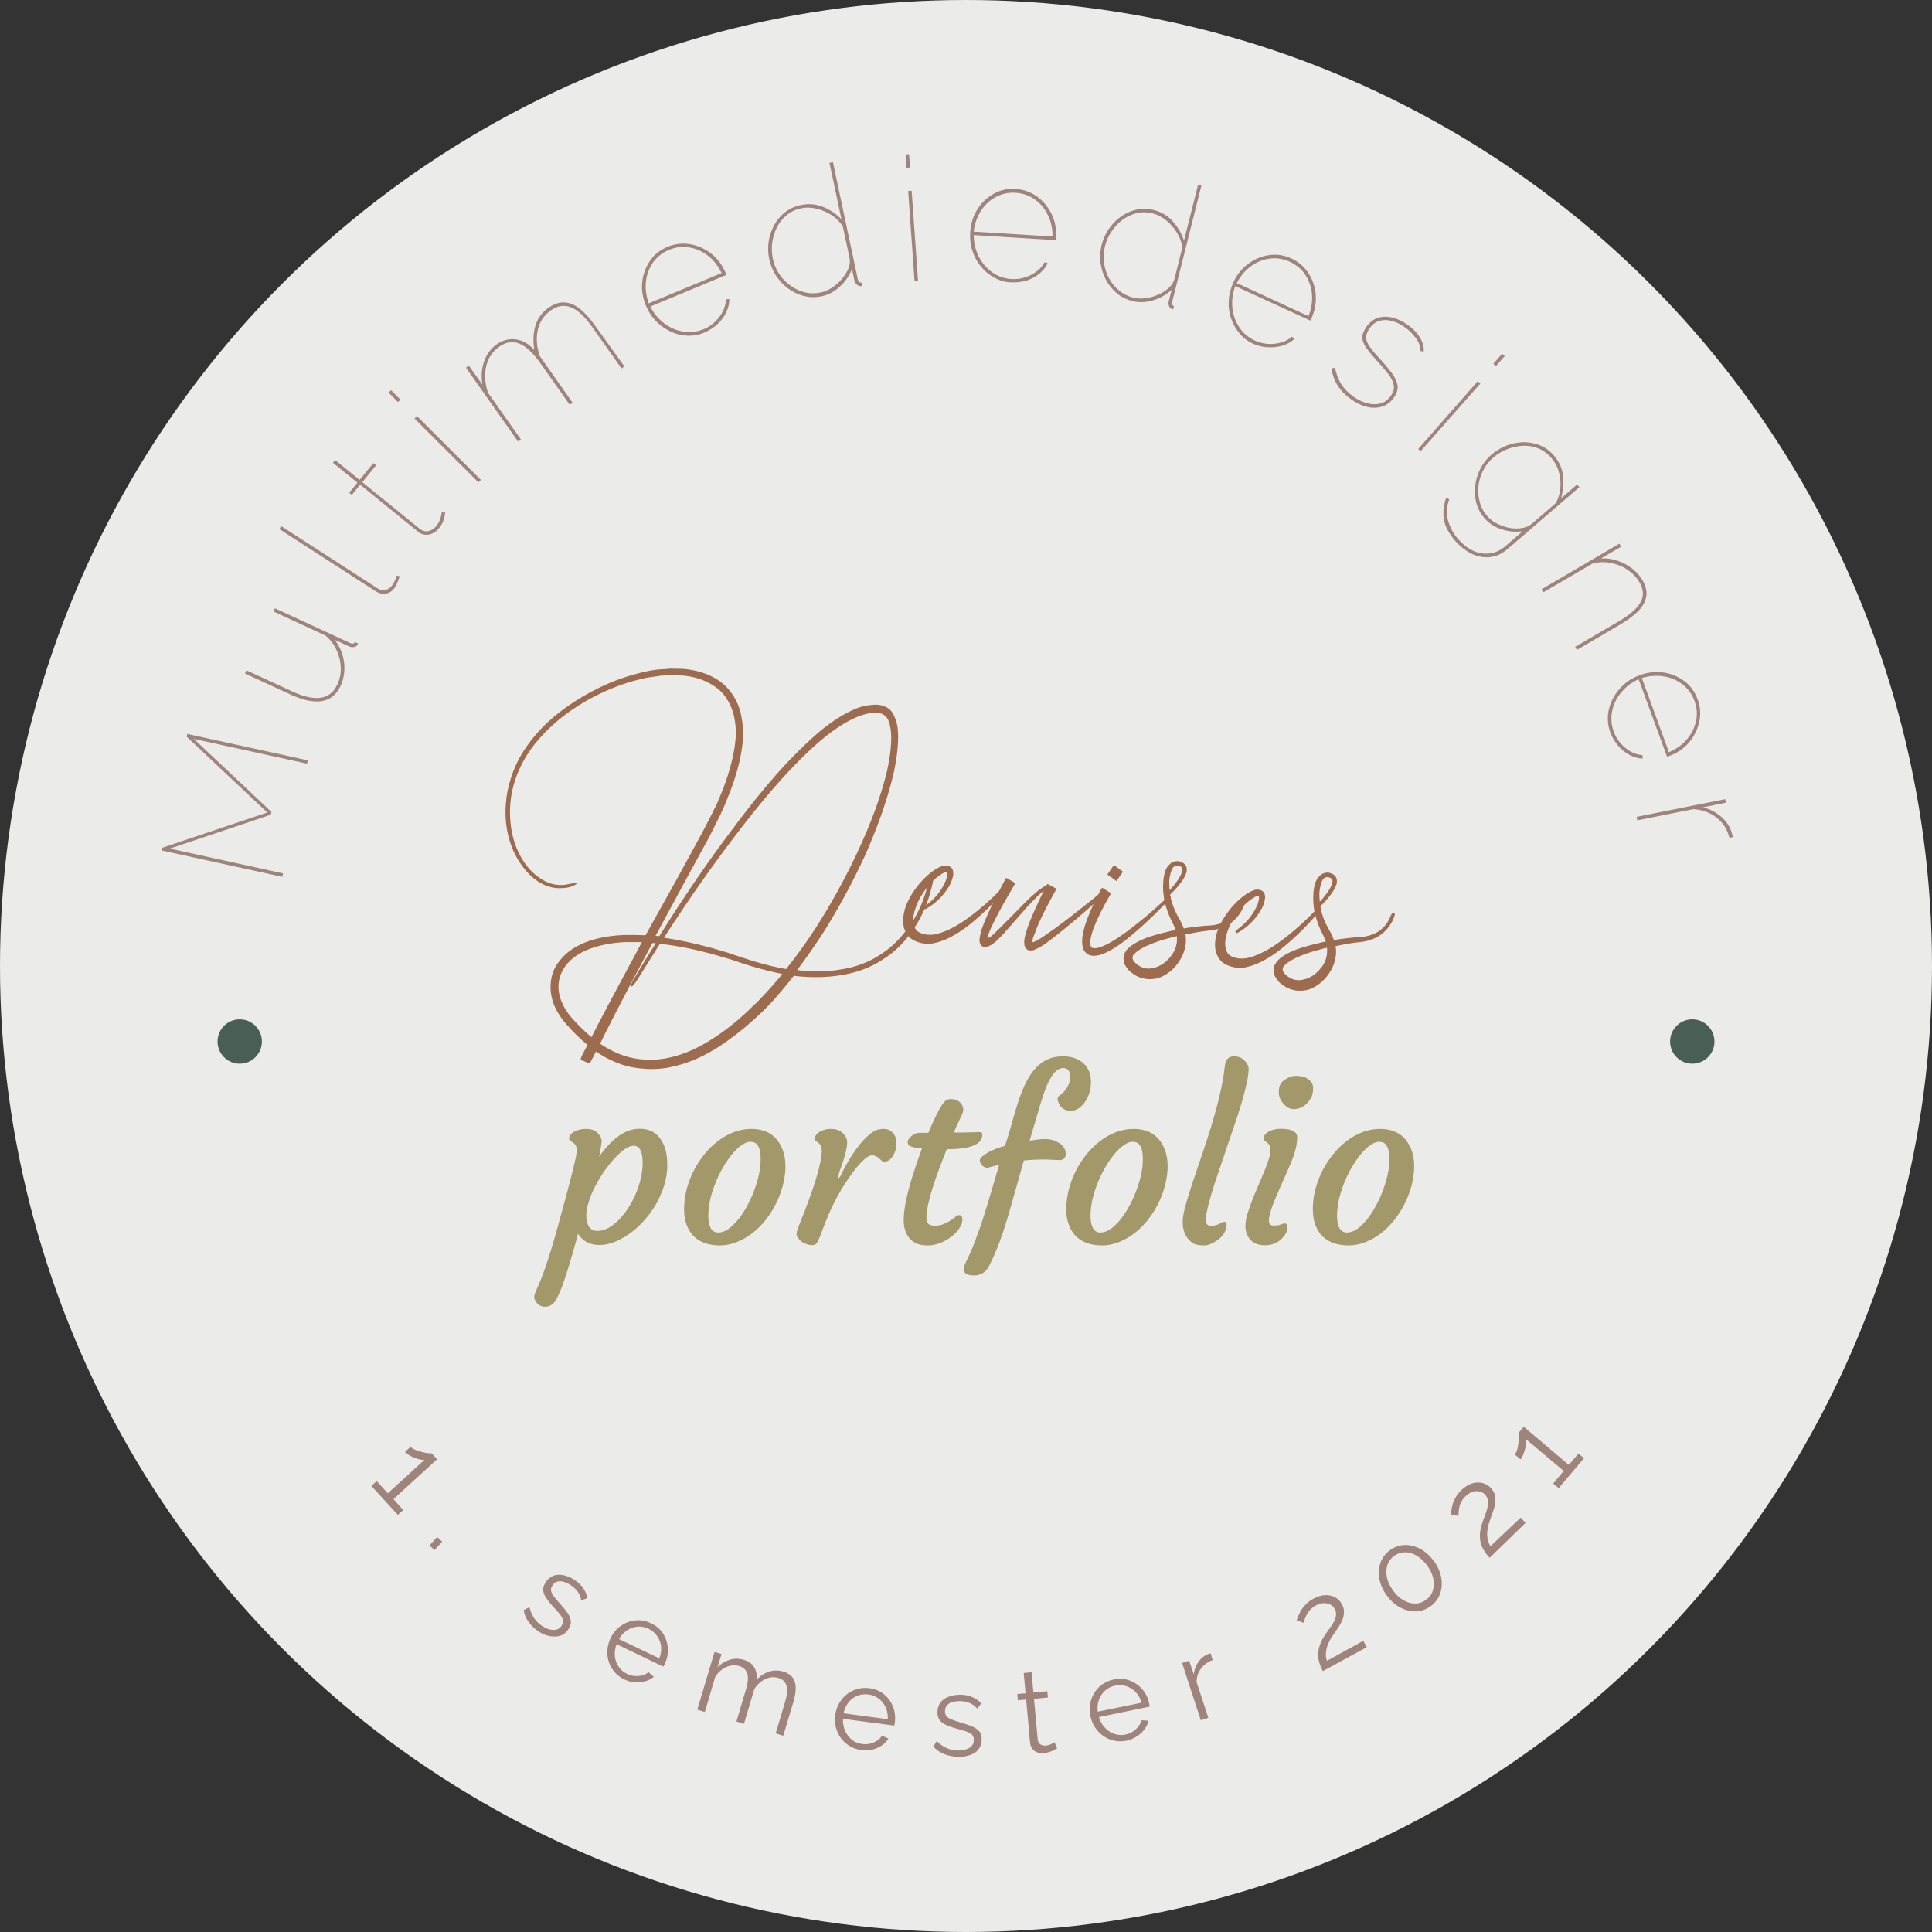 <?xml version="1.0" encoding="utf-8"?>
<!-- Generator: Adobe Illustrator 25.2.3, SVG Export Plug-In . SVG Version: 6.00 Build 0)  -->
<svg version="1.1" id="Layer_1" xmlns="http://www.w3.org/2000/svg" xmlns:xlink="http://www.w3.org/1999/xlink" x="0px" y="0px"
	 viewBox="0 0 133.3 133.3" style="enable-background:new 0 0 133.3 133.3;" xml:space="preserve">
<rect x="0" y="0" width="133.3" height="133.3" fill="#333333" stroke="none"/>
<style type="text/css">
	.st0{fill:#EBEBE9;}
	.st1{fill:none;}
	.st2{fill:#9F847B;}
	.st3{fill:#9D6B4D;}
	.st4{fill:#A39869;}
	.st5{fill:#495F55;}
</style>
<circle class="st0" cx="66.65" cy="66.65" r="66.65"/>
<g>
	<g>
		<g>
			<circle class="st1" cx="66.65" cy="66.65" r="51.65"/>
			<path class="st2" d="M21.18,52.69l-7.81-1.71l5.36,5.04l-0.04,0.19l-6.97,2.34l7.81,1.71l-0.05,0.24l-8.32-1.82l0.04-0.19
				l7.24-2.43l-5.56-5.23l0.04-0.19l8.32,1.82L21.18,52.69z"/>
			<path class="st2" d="M20.07,47.93l-3.17-1.46l0.1-0.22l3.17,1.46c0.8,0.37,1.46,0.51,1.97,0.43s0.9-0.39,1.14-0.93
				c0.17-0.36,0.25-0.75,0.23-1.16c-0.01-0.41-0.11-0.81-0.29-1.2s-0.43-0.72-0.76-1l-3.59-1.66l0.1-0.22l5.22,2.41
				c0.06,0.03,0.12,0.04,0.18,0.02c0.06-0.01,0.09-0.05,0.12-0.1l0.22,0.1c-0.02,0.04-0.04,0.08-0.05,0.1
				c-0.01,0.02-0.03,0.04-0.04,0.05c-0.06,0.06-0.14,0.09-0.24,0.1c-0.1,0.01-0.19-0.01-0.29-0.05l-1-0.46
				c0.36,0.46,0.57,0.98,0.65,1.56c0.07,0.57-0.01,1.11-0.24,1.62c-0.28,0.6-0.7,0.95-1.28,1.05
				C21.64,48.47,20.93,48.32,20.07,47.93z"/>
			<path class="st2" d="M19.27,36.5l0.13-0.2l6.63,4.28c0.2,0.13,0.39,0.17,0.58,0.12c0.19-0.05,0.36-0.17,0.49-0.37
				c0.05-0.07,0.1-0.17,0.15-0.28c0.05-0.12,0.09-0.23,0.12-0.33l0.21,0.03c-0.03,0.1-0.08,0.24-0.14,0.39
				c-0.06,0.16-0.13,0.28-0.19,0.38c-0.15,0.24-0.35,0.38-0.6,0.43c-0.25,0.05-0.5-0.01-0.75-0.17L19.27,36.5z"/>
			<path class="st2" d="M30.72,35.36c-0.03,0.23-0.08,0.43-0.14,0.59s-0.16,0.34-0.31,0.51c-0.12,0.15-0.26,0.26-0.43,0.34
				s-0.34,0.11-0.51,0.09c-0.18-0.01-0.34-0.08-0.49-0.21l-3.99-3.24l-0.57,0.7L24.09,34l0.57-0.7l-1.69-1.37l0.15-0.19l1.69,1.37
				l0.95-1.16l0.19,0.15L25,33.27l3.99,3.24c0.19,0.13,0.39,0.18,0.59,0.13c0.2-0.05,0.37-0.16,0.5-0.32
				c0.18-0.22,0.29-0.43,0.33-0.64c0.05-0.21,0.07-0.32,0.07-0.33L30.72,35.36z"/>
			<path class="st2" d="M27.46,27.74l-0.65-0.65l0.17-0.17l0.65,0.65L27.46,27.74z M33.01,33.28l-4.41-4.4l0.17-0.17l4.41,4.4
				L33.01,33.28z"/>
			<path class="st2" d="M43.08,25.28l-0.2,0.14l-2-2.83c-0.51-0.73-1-1.19-1.47-1.38s-0.94-0.13-1.4,0.2
				c-0.48,0.34-0.79,0.8-0.91,1.38c-0.12,0.58-0.07,1.18,0.15,1.79l2.26,3.21l-0.2,0.14l-2-2.83c-0.52-0.74-1.01-1.2-1.47-1.39
				c-0.46-0.19-0.92-0.12-1.39,0.21c-0.48,0.34-0.78,0.79-0.91,1.37c-0.13,0.57-0.08,1.18,0.13,1.81l2.27,3.22l-0.2,0.14l-3.59-5.09
				l0.2-0.14l0.93,1.31c-0.09-0.6-0.05-1.14,0.13-1.63c0.18-0.49,0.46-0.87,0.86-1.15c0.42-0.3,0.87-0.41,1.34-0.34
				c0.47,0.07,0.89,0.31,1.25,0.73c-0.1-0.68-0.06-1.26,0.1-1.74s0.46-0.88,0.89-1.18c0.27-0.19,0.53-0.3,0.79-0.35
				c0.26-0.04,0.52-0.01,0.79,0.09c0.27,0.1,0.54,0.28,0.8,0.53c0.27,0.25,0.54,0.57,0.82,0.96L43.08,25.28z"/>
			<path class="st2" d="M48.59,22.95c-0.38,0.16-0.77,0.23-1.17,0.21c-0.4-0.02-0.79-0.11-1.16-0.29s-0.7-0.41-1-0.71
				c-0.3-0.31-0.53-0.67-0.7-1.08c-0.22-0.54-0.31-1.08-0.25-1.62c0.06-0.54,0.24-1.03,0.54-1.47s0.7-0.75,1.21-0.96
				c0.51-0.21,1.03-0.27,1.56-0.18c0.53,0.09,1.01,0.31,1.45,0.65c0.44,0.34,0.77,0.79,1,1.34c0.01,0.02,0.02,0.04,0.03,0.06
				c0.01,0.02,0.02,0.04,0.03,0.06l-5.26,2.19c0.24,0.48,0.57,0.87,0.97,1.17s0.84,0.49,1.31,0.56s0.93,0.02,1.38-0.16
				s0.81-0.47,1.1-0.85c0.29-0.38,0.44-0.79,0.46-1.21l0.23-0.03c0,0.3-0.07,0.61-0.21,0.91c-0.14,0.31-0.35,0.58-0.61,0.83
				C49.22,22.62,48.92,22.81,48.59,22.95z M44.76,20.93l5.03-2.09c-0.25-0.5-0.56-0.91-0.96-1.21c-0.39-0.3-0.82-0.49-1.29-0.56
				c-0.46-0.08-0.93-0.02-1.38,0.17c-0.45,0.19-0.81,0.47-1.09,0.85c-0.27,0.38-0.44,0.82-0.5,1.31
				C44.51,19.9,44.58,20.41,44.76,20.93z"/>
			<path class="st2" d="M53.08,17.91c-0.12-0.56-0.11-1.11,0.04-1.64c0.15-0.53,0.4-0.99,0.76-1.37c0.36-0.38,0.82-0.63,1.36-0.75
				c0.56-0.12,1.08-0.07,1.58,0.14c0.5,0.21,0.91,0.49,1.24,0.85l-0.83-3.9l0.24-0.05l1.72,8.1c0.02,0.07,0.04,0.12,0.09,0.16
				c0.04,0.04,0.09,0.05,0.15,0.04l0.05,0.24c-0.07,0.01-0.12,0.02-0.16,0.01c-0.09-0.02-0.17-0.07-0.24-0.14s-0.11-0.16-0.13-0.25
				l-0.17-0.8c-0.17,0.46-0.45,0.87-0.83,1.22c-0.38,0.35-0.8,0.58-1.26,0.67c-0.42,0.09-0.83,0.08-1.23-0.02
				c-0.4-0.1-0.76-0.28-1.09-0.52c-0.33-0.25-0.6-0.54-0.83-0.88C53.32,18.67,53.17,18.3,53.08,17.91z M58.62,17.82l-0.47-2.2
				c-0.19-0.3-0.44-0.56-0.76-0.77c-0.32-0.21-0.67-0.36-1.05-0.45c-0.38-0.09-0.73-0.1-1.05-0.03c-0.4,0.08-0.74,0.24-1.02,0.48
				c-0.28,0.23-0.51,0.51-0.67,0.84s-0.27,0.68-0.32,1.05s-0.03,0.74,0.04,1.11c0.08,0.38,0.23,0.74,0.44,1.05
				c0.21,0.32,0.47,0.59,0.78,0.81s0.64,0.38,1,0.46c0.36,0.09,0.72,0.09,1.1,0.01c0.23-0.05,0.48-0.15,0.73-0.31
				s0.48-0.35,0.68-0.58s0.36-0.47,0.47-0.73C58.63,18.33,58.66,18.08,58.62,17.82z"/>
			<path class="st2" d="M62.55,11.58l-0.07-0.92l0.24-0.02l0.07,0.92L62.55,11.58z M63.1,19.39l-0.44-6.21l0.24-0.02l0.44,6.21
				L63.1,19.39z"/>
			<path class="st2" d="M69.73,19.48c-0.41-0.02-0.79-0.13-1.14-0.33c-0.35-0.19-0.66-0.45-0.92-0.77
				c-0.26-0.32-0.45-0.68-0.58-1.08c-0.13-0.4-0.18-0.83-0.15-1.28c0.04-0.58,0.2-1.11,0.49-1.57c0.29-0.46,0.67-0.82,1.13-1.08
				s0.96-0.37,1.51-0.33c0.55,0.03,1.04,0.21,1.48,0.52c0.43,0.32,0.77,0.72,1.01,1.22s0.34,1.05,0.31,1.65c0,0.02,0,0.05,0,0.07
				c0,0.02,0,0.04,0,0.07l-5.69-0.35c0.01,0.54,0.12,1.03,0.35,1.48s0.54,0.81,0.93,1.09c0.39,0.28,0.83,0.43,1.31,0.46
				c0.48,0.03,0.93-0.06,1.36-0.28s0.75-0.51,0.94-0.88l0.22,0.07c-0.13,0.27-0.33,0.51-0.59,0.73s-0.57,0.37-0.91,0.48
				C70.44,19.46,70.09,19.5,69.73,19.48z M67.18,15.98l5.44,0.34c0-0.56-0.11-1.06-0.33-1.5c-0.22-0.44-0.52-0.8-0.91-1.07
				c-0.38-0.27-0.82-0.42-1.32-0.45c-0.49-0.03-0.94,0.07-1.35,0.29c-0.42,0.22-0.76,0.54-1.03,0.96S67.25,15.43,67.18,15.98z"/>
			<path class="st2" d="M76,16.93c0.14-0.56,0.39-1.04,0.76-1.46s0.79-0.71,1.29-0.9c0.5-0.18,1.01-0.21,1.55-0.08
				c0.55,0.14,1,0.41,1.35,0.82s0.6,0.84,0.74,1.3l0.97-3.86l0.23,0.06l-2.02,8.03c-0.02,0.07-0.01,0.13,0.01,0.18
				c0.02,0.05,0.06,0.08,0.12,0.1l-0.06,0.23c-0.07-0.02-0.12-0.04-0.15-0.06c-0.08-0.06-0.13-0.14-0.15-0.23
				c-0.03-0.09-0.03-0.19,0-0.28l0.2-0.79c-0.36,0.34-0.78,0.58-1.28,0.73c-0.5,0.15-0.97,0.17-1.43,0.05
				c-0.42-0.11-0.79-0.29-1.1-0.56c-0.31-0.27-0.56-0.58-0.75-0.95c-0.18-0.36-0.3-0.75-0.35-1.15C75.88,17.72,75.91,17.32,76,16.93
				z M81.02,19.29l0.55-2.18c-0.03-0.35-0.15-0.7-0.35-1.03c-0.2-0.33-0.45-0.62-0.74-0.86c-0.3-0.24-0.61-0.41-0.93-0.49
				c-0.4-0.1-0.77-0.11-1.13-0.02c-0.35,0.08-0.68,0.24-0.98,0.46c-0.29,0.22-0.54,0.49-0.75,0.8c-0.21,0.31-0.36,0.65-0.45,1.01
				c-0.1,0.38-0.12,0.76-0.07,1.14c0.05,0.38,0.16,0.74,0.34,1.07c0.18,0.33,0.41,0.62,0.7,0.85c0.28,0.24,0.61,0.4,0.98,0.5
				c0.23,0.06,0.5,0.07,0.79,0.04c0.29-0.03,0.58-0.1,0.86-0.22c0.28-0.11,0.53-0.26,0.74-0.44C80.79,19.75,80.94,19.54,81.02,19.29
				z"/>
			<path class="st2" d="M86.45,23.71c-0.37-0.17-0.69-0.41-0.94-0.72c-0.26-0.31-0.45-0.66-0.58-1.04s-0.18-0.79-0.15-1.22
				c0.02-0.42,0.13-0.84,0.32-1.25c0.24-0.53,0.59-0.96,1.03-1.28c0.44-0.33,0.92-0.53,1.44-0.6c0.52-0.07,1.03,0,1.52,0.23
				c0.5,0.23,0.9,0.57,1.19,1.02c0.29,0.45,0.46,0.95,0.5,1.5c0.04,0.55-0.06,1.1-0.31,1.65c-0.01,0.02-0.02,0.04-0.03,0.06
				c-0.01,0.02-0.02,0.04-0.03,0.06l-5.18-2.38c-0.19,0.5-0.25,1-0.2,1.5c0.05,0.5,0.21,0.95,0.48,1.35s0.62,0.7,1.05,0.9
				c0.44,0.2,0.89,0.28,1.38,0.23c0.48-0.05,0.88-0.21,1.2-0.49l0.18,0.15c-0.22,0.21-0.49,0.36-0.81,0.46
				c-0.32,0.1-0.67,0.14-1.02,0.12C87.12,23.95,86.78,23.86,86.45,23.71z M85.33,19.53l4.95,2.28c0.21-0.52,0.28-1.03,0.24-1.52
				s-0.2-0.93-0.46-1.33s-0.62-0.69-1.07-0.9c-0.44-0.2-0.9-0.28-1.37-0.22s-0.9,0.23-1.3,0.52C85.92,18.65,85.59,19.04,85.33,19.53
				z"/>
			<path class="st2" d="M93.26,27.58c-0.39-0.27-0.7-0.58-0.94-0.94c-0.24-0.36-0.39-0.77-0.45-1.23l0.24-0.03
				c0.09,0.44,0.23,0.82,0.44,1.14s0.49,0.61,0.85,0.86c0.51,0.35,1,0.52,1.47,0.51c0.47,0,0.83-0.2,1.1-0.59
				c0.17-0.25,0.24-0.5,0.19-0.73c-0.04-0.24-0.17-0.49-0.37-0.76c-0.21-0.27-0.47-0.58-0.8-0.93c-0.29-0.33-0.53-0.61-0.7-0.85
				c-0.18-0.24-0.28-0.48-0.29-0.7c-0.02-0.22,0.07-0.47,0.25-0.74c0.23-0.34,0.51-0.56,0.82-0.66c0.31-0.1,0.64-0.1,0.99-0.02
				c0.34,0.08,0.68,0.24,1,0.46c0.42,0.28,0.72,0.6,0.92,0.94c0.2,0.34,0.28,0.66,0.25,0.95l-0.23-0.04
				c0.01-0.29-0.08-0.58-0.3-0.88s-0.48-0.56-0.81-0.79c-0.28-0.19-0.57-0.33-0.87-0.41c-0.3-0.08-0.58-0.08-0.85,0
				c-0.27,0.08-0.5,0.26-0.7,0.55c-0.15,0.22-0.22,0.43-0.21,0.63c0.01,0.19,0.1,0.4,0.25,0.61c0.15,0.21,0.36,0.47,0.63,0.76
				c0.35,0.37,0.63,0.71,0.86,1.01c0.23,0.3,0.37,0.59,0.42,0.86c0.05,0.27-0.03,0.55-0.23,0.85c-0.31,0.45-0.73,0.69-1.26,0.72
				S93.83,27.97,93.26,27.58z"/>
			<path class="st2" d="M97.85,30.98l4.11-4.68l0.18,0.16l-4.12,4.67L97.85,30.98z M103.03,25.1l0.61-0.69l0.18,0.16l-0.61,0.69
				L103.03,25.1z"/>
			<path class="st2" d="M102.42,35.75c-0.28-0.33-0.47-0.69-0.57-1.09c-0.1-0.4-0.12-0.8-0.06-1.21s0.18-0.79,0.37-1.15
				c0.19-0.36,0.44-0.67,0.74-0.93c0.32-0.27,0.67-0.48,1.05-0.63c0.38-0.15,0.78-0.22,1.17-0.23c0.4,0,0.78,0.07,1.14,0.22
				c0.37,0.15,0.69,0.39,0.96,0.71c0.37,0.43,0.58,0.9,0.62,1.42c0.04,0.51,0,1.02-0.13,1.52l1.1-0.95l0.16,0.18l-4.92,4.24
				c-0.41,0.36-0.84,0.55-1.28,0.59c-0.44,0.04-0.87-0.05-1.27-0.25c-0.4-0.21-0.76-0.49-1.07-0.84c-0.48-0.56-0.75-1.08-0.82-1.58
				c-0.06-0.5,0-0.97,0.18-1.44l0.2,0.13c-0.18,0.5-0.21,0.98-0.08,1.45c0.13,0.47,0.36,0.9,0.69,1.28c0.3,0.34,0.63,0.61,1,0.79
				c0.37,0.18,0.76,0.25,1.15,0.21c0.39-0.04,0.77-0.21,1.13-0.52l1.18-1.02c-0.49,0.07-0.98,0.03-1.47-0.14
				C103.13,36.37,102.73,36.11,102.42,35.75z M102.6,35.59c0.19,0.22,0.42,0.41,0.69,0.54s0.55,0.23,0.84,0.29
				c0.29,0.05,0.57,0.06,0.84,0.02s0.49-0.12,0.67-0.26l1.7-1.46c0.18-0.33,0.29-0.68,0.32-1.06c0.03-0.38,0-0.75-0.11-1.11
				c-0.1-0.36-0.27-0.67-0.5-0.94c-0.27-0.31-0.58-0.54-0.93-0.68c-0.35-0.14-0.71-0.19-1.08-0.17c-0.37,0.02-0.72,0.1-1.07,0.24
				c-0.34,0.14-0.65,0.32-0.92,0.55c-0.3,0.26-0.54,0.55-0.71,0.89c-0.18,0.34-0.29,0.7-0.33,1.07c-0.04,0.38-0.02,0.74,0.08,1.1
				C102.18,34.98,102.35,35.3,102.6,35.59z"/>
			<path class="st2" d="M108.8,44.84l-0.12-0.21l2.99-1.75c0.78-0.46,1.29-0.9,1.52-1.33c0.24-0.43,0.21-0.89-0.07-1.37
				c-0.2-0.35-0.48-0.63-0.83-0.87s-0.74-0.39-1.16-0.47s-0.84-0.07-1.25,0.04l-3.4,1.99l-0.12-0.21l5.37-3.15l0.12,0.21l-1.39,0.81
				c0.38-0.02,0.75,0.03,1.12,0.15c0.37,0.12,0.7,0.3,1.01,0.53c0.3,0.23,0.55,0.51,0.74,0.83c0.16,0.28,0.25,0.54,0.27,0.8
				s-0.04,0.51-0.16,0.76c-0.12,0.25-0.32,0.5-0.6,0.74c-0.27,0.24-0.62,0.49-1.04,0.74L108.8,44.84z"/>
			<path class="st2" d="M111.1,50.52c-0.14-0.38-0.19-0.78-0.16-1.18c0.04-0.4,0.15-0.78,0.34-1.14c0.19-0.36,0.44-0.68,0.76-0.97
				s0.69-0.5,1.11-0.65c0.55-0.2,1.09-0.26,1.63-0.18c0.54,0.08,1.02,0.29,1.44,0.6s0.72,0.74,0.91,1.25
				c0.19,0.52,0.23,1.04,0.11,1.56s-0.35,1-0.71,1.42c-0.36,0.42-0.82,0.74-1.39,0.94c-0.02,0.01-0.04,0.02-0.06,0.02
				c-0.02,0.01-0.04,0.01-0.06,0.02l-1.96-5.35c-0.49,0.22-0.89,0.53-1.21,0.92s-0.53,0.82-0.62,1.29s-0.06,0.93,0.1,1.38
				c0.16,0.45,0.43,0.83,0.8,1.14s0.77,0.48,1.19,0.51l0.02,0.24c-0.3-0.01-0.6-0.09-0.9-0.25c-0.3-0.16-0.57-0.37-0.8-0.65
				C111.4,51.16,111.22,50.86,111.1,50.52z M113.28,46.78l1.87,5.12c0.51-0.22,0.93-0.52,1.25-0.9c0.32-0.38,0.52-0.8,0.62-1.26
				s0.06-0.92-0.11-1.39c-0.17-0.46-0.44-0.83-0.81-1.12c-0.37-0.29-0.8-0.48-1.29-0.56C114.32,46.59,113.81,46.62,113.28,46.78z"/>
			<path class="st2" d="M119.32,57.8c-0.14-0.57-0.43-1.03-0.87-1.38c-0.44-0.35-0.98-0.55-1.62-0.59l-3.86,0.77l-0.05-0.24
				l6.11-1.22l0.05,0.24l-1.58,0.32c0.47,0.12,0.89,0.34,1.24,0.64c0.35,0.3,0.59,0.65,0.72,1.04c0.02,0.08,0.04,0.15,0.06,0.21
				c0.02,0.07,0.03,0.12,0.04,0.17L119.32,57.8z"/>
		</g>
		<g>
			<circle class="st1" cx="66.65" cy="66.65" r="51.65"/>
			<path class="st2" d="M27.82,104.19l-0.37,0.33l-1.83-2l0.37-0.33l0.77,0.84l2.53-2.31c-0.08,0.01-0.18,0.01-0.3-0.02
				c-0.12-0.02-0.25-0.06-0.39-0.12c-0.13-0.05-0.26-0.11-0.38-0.18c-0.12-0.07-0.21-0.14-0.28-0.22l0.39-0.36
				c0.08,0.09,0.2,0.17,0.35,0.22c0.15,0.06,0.3,0.11,0.46,0.15c0.16,0.04,0.29,0.06,0.42,0.08c0.12,0.01,0.19,0.01,0.22,0
				l0.38,0.41l-3.01,2.75L27.82,104.19z"/>
			<path class="st2" d="M29.63,106.63l0.53-0.58l0.35,0.32l-0.53,0.58L29.63,106.63z"/>
			<path class="st2" d="M37.2,112.59c-0.29-0.18-0.52-0.4-0.71-0.66c-0.19-0.25-0.31-0.53-0.36-0.84l0.4-0.2
				c0.08,0.31,0.19,0.57,0.34,0.78c0.15,0.21,0.33,0.39,0.56,0.53c0.27,0.18,0.53,0.26,0.77,0.26c0.24,0,0.43-0.1,0.56-0.31
				c0.09-0.14,0.12-0.27,0.08-0.4c-0.04-0.13-0.12-0.26-0.24-0.41c-0.12-0.15-0.28-0.32-0.46-0.51c-0.2-0.22-0.36-0.42-0.47-0.6
				c-0.12-0.18-0.18-0.35-0.19-0.52s0.04-0.34,0.16-0.53c0.15-0.23,0.33-0.38,0.54-0.46c0.21-0.08,0.44-0.09,0.69-0.04
				c0.25,0.05,0.5,0.16,0.74,0.31c0.27,0.17,0.48,0.37,0.63,0.59s0.24,0.45,0.28,0.68l-0.42,0.17c-0.03-0.22-0.11-0.43-0.24-0.61
				s-0.3-0.34-0.51-0.47c-0.14-0.09-0.29-0.16-0.45-0.21s-0.3-0.05-0.44-0.02c-0.14,0.03-0.26,0.13-0.35,0.28
				c-0.08,0.12-0.11,0.24-0.09,0.35c0.02,0.11,0.08,0.23,0.17,0.36s0.22,0.28,0.37,0.45c0.22,0.24,0.4,0.46,0.55,0.66
				c0.15,0.2,0.24,0.39,0.27,0.58c0.03,0.19-0.02,0.38-0.15,0.59c-0.21,0.33-0.5,0.5-0.86,0.52S37.6,112.85,37.2,112.59z"/>
			<path class="st2" d="M43.07,115.87c-0.27-0.13-0.49-0.3-0.67-0.51c-0.18-0.21-0.31-0.45-0.4-0.71c-0.08-0.26-0.11-0.53-0.09-0.81
				c0.02-0.28,0.09-0.55,0.22-0.82c0.17-0.35,0.4-0.63,0.7-0.84c0.3-0.21,0.63-0.34,1-0.38c0.37-0.04,0.73,0.03,1.09,0.2
				c0.37,0.18,0.65,0.42,0.84,0.73s0.3,0.65,0.32,1.01s-0.05,0.72-0.22,1.06c-0.02,0.04-0.04,0.08-0.05,0.11
				c-0.02,0.04-0.03,0.06-0.05,0.08l-3.22-1.55c-0.1,0.28-0.14,0.55-0.12,0.82c0.03,0.27,0.11,0.51,0.26,0.73s0.34,0.39,0.58,0.5
				c0.25,0.12,0.51,0.17,0.79,0.15c0.28-0.02,0.51-0.11,0.69-0.27l0.37,0.32c-0.16,0.14-0.36,0.25-0.59,0.31
				c-0.23,0.07-0.47,0.09-0.72,0.07S43.32,115.99,43.07,115.87z M42.71,113.09l2.78,1.33c0.11-0.28,0.15-0.55,0.12-0.82
				s-0.12-0.51-0.27-0.72s-0.34-0.38-0.59-0.5c-0.25-0.12-0.5-0.17-0.75-0.15c-0.26,0.02-0.5,0.1-0.73,0.25
				C43.04,112.63,42.86,112.83,42.71,113.09z"/>
			<path class="st2" d="M54.04,119.76l-0.52-0.16l0.66-2.22c0.14-0.46,0.17-0.82,0.08-1.09c-0.08-0.26-0.27-0.44-0.56-0.52
				c-0.3-0.09-0.6-0.06-0.9,0.08c-0.3,0.14-0.55,0.37-0.75,0.67l-0.72,2.42l-0.52-0.16l0.66-2.22c0.14-0.47,0.17-0.83,0.09-1.09
				s-0.27-0.43-0.56-0.52c-0.3-0.09-0.6-0.06-0.9,0.07c-0.3,0.14-0.55,0.36-0.75,0.67l-0.72,2.43l-0.52-0.16l1.19-3.98l0.48,0.14
				l-0.27,0.91c0.26-0.26,0.55-0.43,0.86-0.52c0.31-0.09,0.63-0.09,0.95,0.01c0.33,0.1,0.57,0.27,0.72,0.52s0.2,0.53,0.16,0.85
				c0.28-0.28,0.58-0.47,0.89-0.56c0.31-0.1,0.63-0.09,0.96,0c0.22,0.07,0.4,0.17,0.53,0.29c0.13,0.13,0.22,0.28,0.27,0.46
				c0.05,0.18,0.06,0.38,0.04,0.6s-0.07,0.46-0.14,0.72L54.04,119.76z"/>
			<path class="st2" d="M59.41,120.74c-0.3-0.04-0.56-0.13-0.8-0.28c-0.24-0.15-0.44-0.33-0.6-0.55c-0.16-0.22-0.27-0.47-0.34-0.74
				c-0.07-0.27-0.08-0.56-0.04-0.85c0.05-0.38,0.19-0.72,0.41-1.02c0.22-0.3,0.5-0.52,0.84-0.67c0.34-0.15,0.7-0.2,1.1-0.15
				c0.41,0.05,0.75,0.2,1.03,0.43c0.28,0.24,0.48,0.52,0.61,0.86c0.13,0.34,0.17,0.7,0.12,1.08c-0.01,0.04-0.01,0.08-0.02,0.12
				s-0.01,0.07-0.02,0.09l-3.54-0.47c-0.01,0.3,0.04,0.57,0.14,0.82c0.11,0.25,0.27,0.45,0.47,0.62s0.44,0.26,0.71,0.3
				c0.27,0.04,0.53,0,0.79-0.1c0.26-0.11,0.45-0.26,0.58-0.47l0.45,0.19c-0.11,0.18-0.26,0.34-0.46,0.48
				c-0.2,0.13-0.42,0.23-0.66,0.29C59.94,120.77,59.68,120.78,59.41,120.74z M58.2,118.21l3.05,0.41c0.02-0.3-0.03-0.57-0.14-0.82
				c-0.11-0.24-0.27-0.44-0.48-0.6c-0.21-0.16-0.45-0.26-0.72-0.29c-0.27-0.04-0.52,0-0.76,0.09c-0.24,0.1-0.44,0.25-0.61,0.46
				C58.38,117.67,58.26,117.92,58.2,118.21z"/>
			<path class="st2" d="M66.1,121.21c-0.34-0.01-0.66-0.07-0.95-0.18c-0.29-0.12-0.54-0.29-0.75-0.52l0.23-0.38
				c0.23,0.22,0.46,0.39,0.7,0.49c0.24,0.1,0.49,0.16,0.75,0.16c0.33,0,0.59-0.06,0.8-0.18c0.2-0.13,0.31-0.31,0.31-0.55
				c0-0.17-0.04-0.29-0.14-0.38c-0.1-0.09-0.24-0.16-0.42-0.22c-0.18-0.06-0.4-0.12-0.66-0.19c-0.29-0.08-0.53-0.17-0.72-0.26
				c-0.19-0.09-0.34-0.2-0.43-0.34c-0.1-0.14-0.14-0.31-0.14-0.53c0-0.27,0.08-0.49,0.21-0.67c0.14-0.18,0.33-0.31,0.57-0.4
				c0.24-0.09,0.5-0.13,0.8-0.13c0.32,0,0.6,0.06,0.85,0.17c0.24,0.11,0.44,0.25,0.59,0.43l-0.27,0.36
				c-0.15-0.17-0.32-0.3-0.53-0.39s-0.43-0.13-0.68-0.13c-0.17,0-0.33,0.02-0.49,0.06c-0.16,0.04-0.28,0.11-0.38,0.22
				c-0.1,0.1-0.15,0.24-0.15,0.42c0,0.15,0.03,0.26,0.11,0.35c0.07,0.08,0.18,0.15,0.33,0.21c0.15,0.06,0.33,0.12,0.55,0.19
				c0.31,0.09,0.59,0.18,0.82,0.27c0.23,0.09,0.41,0.21,0.54,0.35c0.13,0.14,0.19,0.33,0.18,0.58c-0.01,0.39-0.16,0.69-0.45,0.9
				C66.96,121.12,66.58,121.22,66.1,121.21z"/>
			<path class="st2" d="M72.94,120.62c-0.04,0.02-0.1,0.05-0.19,0.11c-0.09,0.05-0.19,0.1-0.32,0.14c-0.12,0.04-0.26,0.07-0.41,0.09
				c-0.15,0.01-0.3,0-0.44-0.05s-0.26-0.13-0.35-0.24c-0.09-0.11-0.14-0.26-0.16-0.43l-0.27-2.98l-0.57,0.05l-0.04-0.43l0.57-0.05
				l-0.13-1.4l0.54-0.05l0.13,1.4l0.96-0.09l0.04,0.43l-0.96,0.09l0.26,2.83c0.02,0.15,0.09,0.26,0.19,0.32s0.22,0.09,0.35,0.08
				c0.15-0.01,0.28-0.05,0.4-0.11s0.19-0.1,0.21-0.13L72.94,120.62z"/>
			<path class="st2" d="M77.72,120.1c-0.29,0.06-0.58,0.06-0.85,0s-0.52-0.17-0.75-0.33c-0.22-0.16-0.41-0.35-0.57-0.59
				s-0.26-0.5-0.32-0.79c-0.08-0.38-0.06-0.74,0.05-1.1c0.11-0.35,0.3-0.65,0.57-0.91c0.27-0.25,0.6-0.42,0.99-0.5
				c0.4-0.08,0.77-0.06,1.11,0.07c0.34,0.13,0.63,0.33,0.87,0.61c0.24,0.28,0.39,0.6,0.47,0.98c0.01,0.04,0.02,0.08,0.02,0.12
				c0.01,0.04,0.01,0.07,0.01,0.09l-3.5,0.72c0.09,0.29,0.22,0.53,0.41,0.73c0.18,0.2,0.4,0.34,0.65,0.43
				c0.25,0.09,0.5,0.1,0.77,0.05c0.27-0.05,0.5-0.17,0.71-0.36s0.34-0.4,0.39-0.63l0.49,0.03c-0.04,0.21-0.14,0.41-0.28,0.6
				c-0.14,0.19-0.32,0.36-0.53,0.49S77.98,120.04,77.72,120.1z M75.74,118.1l3.02-0.62c-0.08-0.29-0.21-0.53-0.4-0.73
				c-0.18-0.19-0.4-0.33-0.65-0.41s-0.51-0.09-0.77-0.04c-0.27,0.05-0.5,0.17-0.69,0.34s-0.34,0.38-0.43,0.64
				C75.73,117.53,75.7,117.81,75.74,118.1z"/>
			<path class="st2" d="M83.67,114.54c-0.34,0.12-0.61,0.32-0.81,0.59c-0.2,0.27-0.3,0.58-0.3,0.93l0.81,2.46l-0.52,0.17l-1.29-3.95
				l0.49-0.16l0.31,0.94c0.05-0.32,0.15-0.61,0.32-0.85s0.38-0.42,0.62-0.52c0.05-0.02,0.09-0.04,0.13-0.05
				c0.04-0.01,0.07-0.02,0.1-0.02L83.67,114.54z"/>
			<path class="st2" d="M91.27,115.3c-0.09-0.16-0.16-0.33-0.22-0.51c-0.06-0.18-0.1-0.37-0.1-0.58c-0.01-0.2,0.02-0.42,0.1-0.66
				c0.07-0.23,0.2-0.49,0.38-0.76c0.1-0.14,0.2-0.29,0.31-0.44c0.11-0.15,0.2-0.3,0.29-0.45s0.13-0.3,0.15-0.45s-0.01-0.3-0.09-0.44
				c-0.07-0.12-0.16-0.22-0.29-0.29c-0.13-0.08-0.29-0.11-0.46-0.11s-0.37,0.06-0.57,0.17c-0.15,0.08-0.27,0.18-0.37,0.29
				c-0.1,0.11-0.18,0.22-0.24,0.33c-0.06,0.11-0.1,0.22-0.14,0.32c-0.03,0.1-0.06,0.18-0.07,0.25l-0.48-0.17
				c0.01-0.04,0.03-0.12,0.08-0.24s0.11-0.25,0.19-0.4c0.08-0.15,0.2-0.3,0.34-0.45c0.14-0.15,0.32-0.29,0.53-0.4
				c0.29-0.16,0.56-0.24,0.82-0.25c0.26-0.01,0.49,0.04,0.69,0.15s0.36,0.27,0.46,0.47c0.11,0.19,0.16,0.38,0.15,0.57
				c-0.01,0.19-0.04,0.36-0.12,0.54c-0.07,0.17-0.16,0.33-0.26,0.48s-0.19,0.28-0.27,0.39c-0.16,0.22-0.29,0.43-0.38,0.62
				s-0.15,0.36-0.18,0.51s-0.04,0.3-0.04,0.43s0.03,0.25,0.07,0.37l2.51-1.38l0.24,0.44L91.27,115.3z"/>
			<path class="st2" d="M98.93,107.7c0.27,0.37,0.44,0.76,0.51,1.15c0.07,0.39,0.04,0.76-0.08,1.11c-0.12,0.34-0.34,0.63-0.65,0.86
				s-0.65,0.34-1.01,0.36c-0.36,0.01-0.72-0.08-1.08-0.26c-0.35-0.19-0.67-0.47-0.94-0.84c-0.27-0.37-0.44-0.76-0.51-1.15
				s-0.04-0.76,0.08-1.11s0.34-0.63,0.65-0.86s0.65-0.34,1.02-0.36c0.37-0.01,0.73,0.08,1.08,0.27S98.65,107.33,98.93,107.7z
				 M98.48,108.03c-0.22-0.3-0.46-0.53-0.73-0.69c-0.26-0.16-0.53-0.24-0.8-0.24c-0.27,0-0.52,0.08-0.76,0.25
				c-0.23,0.17-0.39,0.38-0.47,0.64s-0.09,0.54-0.03,0.84c0.06,0.3,0.21,0.6,0.42,0.9s0.46,0.53,0.73,0.68
				c0.27,0.16,0.54,0.23,0.8,0.23c0.27,0,0.52-0.09,0.75-0.26c0.23-0.17,0.39-0.38,0.47-0.64s0.09-0.54,0.03-0.83
				S98.7,108.33,98.48,108.03z"/>
			<path class="st2" d="M102.78,107.48c-0.13-0.13-0.24-0.28-0.35-0.44s-0.19-0.33-0.25-0.53c-0.06-0.2-0.08-0.42-0.07-0.66
				c0.01-0.24,0.07-0.52,0.18-0.83c0.06-0.17,0.12-0.33,0.18-0.5c0.07-0.17,0.12-0.34,0.16-0.51c0.04-0.17,0.05-0.33,0.03-0.48
				c-0.02-0.15-0.09-0.28-0.2-0.41c-0.09-0.1-0.21-0.17-0.36-0.21c-0.15-0.04-0.3-0.04-0.47,0.01c-0.17,0.05-0.34,0.15-0.51,0.31
				c-0.12,0.12-0.22,0.24-0.29,0.37c-0.07,0.13-0.12,0.26-0.14,0.38c-0.03,0.13-0.04,0.24-0.05,0.34c0,0.1-0.01,0.19-0.01,0.26
				l-0.51-0.04c0-0.04,0-0.12,0.01-0.25c0.01-0.12,0.04-0.27,0.08-0.44c0.04-0.17,0.12-0.34,0.22-0.53s0.24-0.36,0.41-0.52
				c0.24-0.22,0.48-0.37,0.73-0.45c0.25-0.08,0.48-0.08,0.71-0.03c0.22,0.06,0.41,0.17,0.57,0.33c0.15,0.16,0.25,0.33,0.29,0.51
				c0.04,0.18,0.05,0.36,0.02,0.55c-0.03,0.19-0.07,0.36-0.13,0.53c-0.06,0.17-0.11,0.32-0.16,0.45c-0.1,0.26-0.17,0.49-0.21,0.69
				c-0.04,0.2-0.06,0.38-0.05,0.54s0.03,0.3,0.07,0.42s0.09,0.24,0.16,0.34l2.08-1.97l0.34,0.36L102.78,107.48z"/>
			<path class="st2" d="M108.91,100.29l0.38,0.32l-1.75,2.07l-0.38-0.32l0.73-0.87l-2.62-2.21c0.02,0.07,0.03,0.17,0.02,0.3
				c-0.01,0.12-0.03,0.26-0.07,0.4c-0.04,0.14-0.08,0.27-0.13,0.4c-0.05,0.12-0.11,0.23-0.18,0.31l-0.4-0.34
				c0.08-0.09,0.14-0.22,0.18-0.37c0.04-0.16,0.07-0.31,0.08-0.47c0.02-0.16,0.02-0.3,0.02-0.42s-0.01-0.19-0.02-0.22l0.36-0.43
				l3.11,2.63L108.91,100.29z"/>
		</g>
	</g>
	<g>
		<g>
			<path class="st3" d="M64.3,60.53c0.11,0.02,0.1,0.27-0.03,0.73c-0.25,1.04-0.66,1.98-1.22,2.81c-0.59,0.91-1.32,1.63-2.19,2.16
				c-0.82,0.54-1.78,0.89-2.89,1.06c-0.93,0.15-1.96,0.17-3.07,0.05c-0.06-0.02-0.1-0.03-0.12-0.03c-0.57,0.73-1.13,1.4-1.7,2.01
				c-0.03,0.03-0.07,0.07-0.12,0.12c-0.04,0.05-0.09,0.1-0.13,0.13c-0.04,0.04-0.09,0.08-0.13,0.13s-0.08,0.09-0.12,0.12
				c-0.79,0.76-1.58,1.42-2.37,1.98c-0.94,0.67-1.85,1.17-2.73,1.48c-0.41,0.16-0.92,0.29-1.53,0.41c-0.64,0.08-1.17,0.09-1.6,0.04
				c-1.01-0.06-2.01-0.4-2.99-1.02c-0.05-0.04-0.13-0.09-0.25-0.16c-0.02,0.04-0.06,0.13-0.11,0.24c-0.06,0.12-0.1,0.2-0.14,0.26
				c-0.1,0.21-0.16,0.32-0.19,0.32l-0.6-0.24c-0.03-0.02,0.01-0.15,0.13-0.4c0.04-0.08,0.1-0.19,0.18-0.34s0.14-0.25,0.15-0.3
				c-0.49-0.4-0.99-0.89-1.48-1.45c-0.38-0.44-0.66-0.9-0.85-1.37c-0.2-0.55-0.26-1.1-0.18-1.63c0.07-0.55,0.31-1.05,0.71-1.49
				c0.33-0.39,0.76-0.71,1.29-0.97c0.82-0.4,1.84-0.62,3.05-0.67c0.48-0.01,0.97,0,1.47,0.02c0.83-1.49,1.58-2.83,2.24-4.02
				l1.66-3.04c0.48-0.93,0.75-1.44,0.78-1.53c0.02-0.03,0.07-0.14,0.17-0.33c0.09-0.19,0.16-0.34,0.2-0.45l0.32-0.78
				c0.46-1.23,0.74-2.33,0.83-3.29c0.06-0.52,0.03-1.07-0.09-1.65c-0.12-0.53-0.34-1.02-0.67-1.46c-0.3-0.39-0.73-0.71-1.28-0.96
				c-0.49-0.23-1.02-0.36-1.59-0.41c-0.02,0-0.3-0.01-0.86-0.02c-0.02,0-0.13,0-0.35,0.01c-0.21,0.01-0.38,0.02-0.49,0.05
				l-0.43,0.06l-0.41,0.06c-0.05,0.01-0.32,0.08-0.82,0.2c-1.04,0.29-2.09,0.72-3.15,1.3c-1.06,0.6-1.98,1.27-2.75,2.02
				c-0.91,0.88-1.58,1.8-2,2.75c-0.23,0.47-0.4,1.01-0.53,1.6c-0.11,0.58-0.15,1.14-0.13,1.68c0.05,1.24,0.38,2.31,0.99,3.19
				c0.34,0.5,0.74,0.89,1.2,1.16c0.48,0.31,1.01,0.44,1.59,0.38c0.11-0.02,0.25-0.05,0.41-0.08c0.16-0.03,0.26-0.04,0.3-0.05
				c0.04,0,0.08,0,0.13,0c0.01,0.02-0.01,0.05-0.08,0.1c-0.07,0.05-0.17,0.1-0.31,0.15c-0.14,0.05-0.28,0.08-0.42,0.09
				c-0.62,0.08-1.21-0.04-1.76-0.37c-0.49-0.29-0.91-0.71-1.28-1.24c-0.66-0.94-1.02-2.05-1.08-3.32c-0.02-0.57,0.03-1.16,0.14-1.77
				c0.13-0.61,0.31-1.17,0.53-1.67c0.44-1,1.12-1.95,2.03-2.86c0.79-0.76,1.73-1.46,2.83-2.09c1.08-0.61,2.15-1.07,3.22-1.37
				c0.5-0.14,0.79-0.21,0.85-0.22l0.44-0.09l0.43-0.06c0.1-0.01,0.19-0.02,0.29-0.02c0.1-0.01,0.2-0.02,0.32-0.02
				c0.12-0.01,0.21-0.02,0.28-0.03c0.57,0.01,0.87,0.02,0.9,0.02c0.62,0.05,1.2,0.19,1.75,0.42c0.61,0.27,1.1,0.63,1.46,1.09
				c0.39,0.49,0.65,1.04,0.78,1.65c0.13,0.63,0.17,1.23,0.12,1.79c-0.08,1.01-0.36,2.15-0.84,3.43l-0.33,0.83
				c-0.04,0.11-0.11,0.26-0.2,0.46c-0.1,0.2-0.14,0.31-0.14,0.32c-0.06,0.11-0.32,0.63-0.79,1.58l-1.66,3.04
				c-0.61,1.13-1.3,2.4-2.06,3.81c0.08,0.01,0.17,0.01,0.26,0.02c1.68-2.69,3.37-5.17,5.07-7.41c1.38-1.86,2.68-3.43,3.88-4.7
				c0.81-0.84,1.55-1.54,2.23-2.11c0.98-0.78,1.87-1.31,2.67-1.58c0.31-0.09,0.57-0.14,0.8-0.15c0.06-0.01,0.2-0.02,0.4-0.02
				c0.01,0,0.09,0.02,0.23,0.04c0.06,0,0.13,0.03,0.21,0.06c0.31,0.1,0.54,0.31,0.69,0.62l0.16,0.39l0.09,0.39
				c0.11,0.79,0.03,1.83-0.24,3.12c-0.39,1.73-1.05,3.65-1.99,5.77c-0.86,1.87-1.83,3.66-2.92,5.39c-0.58,0.89-1.17,1.73-1.77,2.53
				c1.05,0.13,2.01,0.12,2.88-0.02c1.08-0.15,2-0.49,2.79-1c0.55-0.34,1.05-0.76,1.5-1.28c0.45-0.51,0.83-1.06,1.13-1.64
				c0.3-0.58,0.53-1.2,0.69-1.87C64.16,60.75,64.25,60.52,64.3,60.53z M40.81,71.56c0.52-1.04,1.4-2.69,2.62-4.96
				c0.02-0.03,0.31-0.56,0.86-1.6c-0.44,0-0.85,0-1.21,0c-1.13,0.07-2.08,0.29-2.84,0.66c-0.46,0.23-0.83,0.52-1.11,0.84
				c-0.31,0.37-0.5,0.78-0.57,1.22c-0.07,0.45-0.01,0.91,0.18,1.37c0.16,0.41,0.4,0.8,0.74,1.18
				C39.94,70.78,40.38,71.21,40.81,71.56z M52.54,68.83c0.48-0.5,0.96-1.04,1.44-1.63c-0.64-0.13-1.33-0.3-2.08-0.52
				c-0.48-0.15-0.96-0.3-1.44-0.47c-0.08-0.02-0.56-0.16-1.44-0.42c-1.29-0.34-2.45-0.56-3.49-0.67c-0.5,0.79-0.99,1.57-1.47,2.34
				c-0.27,0.44-0.44,0.64-0.5,0.6c-0.08-0.04,0.02-0.28,0.29-0.71c0.44-0.73,0.9-1.49,1.39-2.27c-0.03,0-0.07,0-0.12-0.01
				c-0.05,0-0.08-0.01-0.09-0.01c-0.06,0.09-0.14,0.24-0.25,0.44c-0.11,0.21-0.2,0.37-0.26,0.49s-0.14,0.27-0.24,0.45
				c-0.09,0.18-0.18,0.33-0.25,0.47c-1.23,2.32-2.1,4.02-2.63,5.1c0.11,0.07,0.2,0.13,0.29,0.19c0.91,0.55,1.81,0.85,2.72,0.9
				c0.38,0.04,0.85,0.03,1.43-0.06c0.58-0.11,1.05-0.24,1.41-0.39c0.82-0.3,1.67-0.78,2.56-1.42c0.75-0.53,1.51-1.18,2.27-1.94
				c0.05-0.04,0.14-0.13,0.26-0.25C52.46,68.91,52.52,68.84,52.54,68.83z M54.24,66.86c0.68-0.85,1.35-1.78,2-2.77
				c1.08-1.68,2.05-3.43,2.91-5.27c0.97-2.07,1.65-3.94,2.05-5.62c0.27-1.23,0.35-2.2,0.25-2.91c-0.01-0.05-0.03-0.11-0.04-0.19
				c-0.02-0.08-0.03-0.13-0.02-0.14c-0.02-0.02-0.04-0.07-0.06-0.15c-0.03-0.08-0.05-0.14-0.06-0.17c-0.1-0.18-0.24-0.31-0.42-0.39
				c-0.04-0.02-0.09-0.03-0.14-0.03c-0.02,0-0.04-0.01-0.07-0.02c-0.03-0.01-0.05-0.02-0.07-0.02c-0.19,0-0.31,0-0.36,0
				c-0.18,0.02-0.4,0.06-0.68,0.14c-0.75,0.24-1.6,0.73-2.54,1.47c-0.68,0.54-1.41,1.22-2.2,2.04c-1.21,1.25-2.51,2.8-3.9,4.62
				c-1.69,2.2-3.39,4.62-5.08,7.25c0.99,0.14,2.1,0.38,3.32,0.71c0.9,0.26,1.39,0.41,1.46,0.45c0.48,0.16,0.96,0.32,1.44,0.47
				C52.83,66.57,53.57,66.75,54.24,66.86z"/>
			<path class="st3" d="M69.57,60.96c0.06,0.05,0.06,0.12,0.01,0.19c-1.03,1.21-2.04,2.17-3.03,2.91c-0.75,0.53-1.42,0.86-2,0.99
				c-0.18,0.05-0.38,0.07-0.6,0.07c-0.25-0.02-0.46-0.06-0.61-0.12c-0.23-0.07-0.43-0.18-0.59-0.33c-0.16-0.16-0.28-0.35-0.36-0.6
				c-0.01-0.02-0.03-0.05-0.04-0.1l0-0.05c-0.07-0.35-0.04-0.76,0.09-1.23c0.12-0.36,0.28-0.69,0.48-1.01
				c0.43-0.68,0.94-1.23,1.53-1.64c0.2-0.13,0.37-0.22,0.52-0.27c0.12-0.05,0.25-0.07,0.4-0.04c0.15,0.03,0.26,0.1,0.33,0.22
				c0.06,0.1,0.08,0.23,0.07,0.39c-0.01,0.09-0.03,0.2-0.07,0.3c-0.05,0.17-0.12,0.35-0.23,0.53c-0.37,0.62-0.88,1.13-1.55,1.52
				c-0.07,0.06-0.12,0.05-0.17-0.01c-0.04-0.07-0.02-0.12,0.06-0.16c0.59-0.41,1.03-0.92,1.33-1.51c0.09-0.17,0.15-0.32,0.18-0.46
				c0.02-0.08,0.04-0.15,0.04-0.21c0-0.05,0-0.09-0.01-0.12c-0.03-0.03-0.06-0.05-0.09-0.05c-0.03,0.01-0.07,0.03-0.12,0.04
				c-0.12,0.05-0.25,0.14-0.4,0.25c-0.51,0.39-0.93,0.9-1.29,1.54c-0.15,0.29-0.27,0.59-0.36,0.9c-0.09,0.36-0.11,0.65-0.04,0.88
				c0,0.02,0,0.03,0.01,0.05c0.01,0.02,0.01,0.03,0.01,0.05c0.06,0.24,0.22,0.41,0.49,0.51c0.11,0.04,0.25,0.08,0.42,0.1
				c0.17,0.01,0.32,0.01,0.45-0.01c0.53-0.09,1.14-0.35,1.85-0.79c1.02-0.67,2.06-1.56,3.13-2.69
				C69.45,60.92,69.51,60.91,69.57,60.96z"/>
			<path class="st3" d="M76.27,61.49c0.05,0.06,0.03,0.13-0.05,0.2c-0.43,0.4-1.1,0.99-2.02,1.77c-0.92,0.77-1.63,1.34-2.16,1.71
				c-0.12,0.07-0.22,0.13-0.3,0.19c-0.08,0.04-0.14,0.07-0.17,0.08c-0.07,0.04-0.16,0.08-0.27,0.12c-0.05,0.01-0.09,0.02-0.12,0.01
				c-0.06,0.01-0.1,0.02-0.12,0.01c-0.02,0-0.04,0-0.06,0c-0.02,0-0.04-0.01-0.06-0.03l-0.07-0.03l-0.04-0.03
				c-0.12-0.1-0.17-0.26-0.16-0.46c-0.01-0.02-0.01-0.11,0.02-0.28l0.04-0.19c0.02-0.11,0.06-0.22,0.1-0.35
				c0.06-0.2,0.14-0.43,0.24-0.67c0.25-0.62,0.57-1.31,0.95-2.09c-0.07,0.06-0.14,0.12-0.2,0.17c-0.14,0.12-0.29,0.26-0.46,0.44
				c-0.24,0.24-0.54,0.55-0.88,0.96c-0.09,0.09-0.26,0.29-0.52,0.59c-0.26,0.3-0.49,0.56-0.68,0.77c-0.19,0.21-0.39,0.41-0.59,0.6
				l-0.1,0.06c-0.02,0.03-0.05,0.06-0.1,0.09c-0.1,0.07-0.18,0.11-0.23,0.13c-0.15,0.08-0.29,0.1-0.41,0.06
				c-0.08-0.02-0.14-0.06-0.18-0.11c-0.03-0.05-0.05-0.12-0.08-0.2c-0.02-0.13-0.01-0.29,0.04-0.5c0.03-0.12,0.06-0.26,0.1-0.4
				c0.04-0.08,0.08-0.18,0.12-0.32c0.06-0.17,0.15-0.38,0.26-0.62c0.21-0.49,0.63-1.34,1.27-2.54c0.02-0.05,0.04-0.06,0.08-0.04
				L70,60.9c0.03,0.02,0.04,0.05,0.02,0.1c-0.64,1.08-1.09,1.89-1.36,2.44c-0.11,0.23-0.21,0.42-0.28,0.57
				c-0.06,0.12-0.1,0.22-0.12,0.3l-0.09,0.21c0,0.05-0.01,0.08-0.01,0.09c-0.02,0.05-0.01,0.08,0.02,0.1c0.03,0,0.06-0.01,0.1-0.04
				l0.05-0.02l0-0.02l0.05-0.02c0.19-0.16,0.8-0.76,1.83-1.81c0.38-0.4,0.69-0.71,0.93-0.93c0.2-0.17,0.37-0.32,0.51-0.44
				c0.23-0.17,0.42-0.29,0.55-0.34c0-0.01,0.01-0.03,0.03-0.04C72.25,61,72.27,60.99,72.3,61l0.55,0.3c0.03,0,0.04,0.03,0.02,0.07
				c-0.51,0.91-0.93,1.71-1.23,2.4c-0.1,0.23-0.18,0.44-0.24,0.62c-0.04,0.11-0.08,0.21-0.12,0.3l-0.04,0.16l0,0.05
				c-0.02,0.05-0.02,0.08-0.01,0.09c0.01,0.02,0.05,0.02,0.09,0.01c0.02-0.01,0.03-0.03,0.05-0.03c0.02-0.01,0.06-0.02,0.12-0.05
				c0.08-0.06,0.18-0.11,0.3-0.17c0.52-0.34,1.25-0.87,2.19-1.59c0.98-0.76,1.67-1.32,2.08-1.67
				C76.15,61.44,76.22,61.43,76.27,61.49z"/>
			<path class="st3" d="M80.75,61.82c0.05,0.05,0.03,0.12-0.05,0.21c-0.64,0.68-1.3,1.33-1.98,1.94c-0.41,0.37-0.77,0.67-1.09,0.92
				c-0.46,0.35-0.87,0.61-1.23,0.79c-0.28,0.14-0.52,0.22-0.73,0.25c-0.15,0.02-0.29,0.02-0.45-0.01c-0.18-0.06-0.33-0.18-0.43-0.34
				c-0.11-0.21-0.15-0.5-0.12-0.87c0.03-0.22,0.08-0.46,0.15-0.73c0.23-0.76,0.62-1.64,1.16-2.65c0.04-0.06,0.07-0.08,0.1-0.06
				l0.52,0.33c0.03,0.02,0.04,0.05,0.02,0.1c-0.55,0.94-0.95,1.76-1.21,2.45c-0.08,0.25-0.14,0.47-0.17,0.65
				c-0.03,0.24-0.02,0.4,0.03,0.5c0.01,0.05,0.04,0.08,0.09,0.1c0.09,0.02,0.18,0.03,0.26,0.02c0.16-0.02,0.36-0.08,0.59-0.19
				c0.59-0.27,1.35-0.78,2.29-1.54c0.73-0.58,1.42-1.18,2.07-1.81C80.63,61.79,80.69,61.77,80.75,61.82z M77.48,60.14l-0.45,0.65
				l-0.63-0.45l0.45-0.65L77.48,60.14z"/>
			<path class="st3" d="M85.8,62.19c0.08,0.02,0.09,0.09,0.05,0.22c-0.16,0.48-0.45,0.89-0.86,1.22c-0.39,0.3-0.86,0.49-1.42,0.56
				c-0.56,0.05-1.15,0.15-1.78,0.29c0.03,0.18,0.04,0.35,0.03,0.53c-0.04,0.54-0.24,1.04-0.59,1.5c-0.35,0.46-0.79,0.79-1.31,0.97
				c-0.02,0-0.04,0-0.06,0.01s-0.05,0.01-0.07,0.02c-0.02,0.01-0.04,0.01-0.06,0.01c-0.31,0.06-0.6,0.05-0.88-0.02
				c-0.28-0.07-0.54-0.2-0.78-0.39l-0.16-0.13c-0.03-0.03-0.08-0.09-0.15-0.18c-0.01-0.02-0.06-0.08-0.13-0.2
				c-0.05-0.11-0.08-0.2-0.08-0.24c-0.05-0.18-0.04-0.36,0.02-0.55c0.08-0.15,0.16-0.28,0.27-0.38c0.29-0.28,0.76-0.54,1.39-0.77
				c0.41-0.14,0.88-0.27,1.41-0.39c0.08-0.03,0.24-0.06,0.48-0.1l-0.04-0.12c-0.04-0.08-0.09-0.18-0.14-0.3
				c-0.24-0.45-0.42-0.92-0.56-1.42c-0.12-0.53-0.16-1.04-0.12-1.51c0.02-0.28,0.07-0.53,0.15-0.75c0.06-0.15,0.13-0.28,0.22-0.36
				c0.11-0.13,0.23-0.22,0.38-0.26c0.15-0.05,0.3-0.05,0.45,0.01c0.19,0.06,0.31,0.17,0.38,0.31c0.05,0.13,0.06,0.28,0.01,0.45
				c-0.04,0.11-0.1,0.23-0.17,0.37c-0.19,0.33-0.5,0.71-0.95,1.14c0.03,0.18,0.07,0.34,0.11,0.48c0.14,0.46,0.33,0.87,0.57,1.26
				c0.12,0.23,0.21,0.43,0.26,0.59c0.66-0.11,1.28-0.18,1.87-0.21c0.48-0.04,0.9-0.18,1.27-0.43c0.37-0.29,0.64-0.64,0.79-1.06
				C85.66,62.23,85.72,62.18,85.8,62.19z M81.2,64.95c0.01-0.11,0.01-0.23,0-0.36c-0.23,0.05-0.37,0.08-0.44,0.11
				c-0.52,0.13-0.97,0.28-1.37,0.44c-0.52,0.21-0.9,0.44-1.12,0.67c-0.05,0.04-0.1,0.11-0.13,0.2c0,0.06,0,0.11,0.01,0.14
				c0.02,0.13,0.13,0.26,0.33,0.41c0.33,0.25,0.69,0.32,1.08,0.23c0.06-0.03,0.11-0.04,0.15-0.04c0.37-0.11,0.71-0.34,1-0.68
				S81.17,65.36,81.2,64.95z M80.67,60.82c0,0.19,0.01,0.39,0.03,0.6c0.34-0.37,0.59-0.7,0.74-0.99c0.13-0.26,0.17-0.44,0.11-0.54
				c-0.03-0.07-0.09-0.11-0.19-0.15c-0.1-0.03-0.18-0.03-0.25-0.01c-0.15,0.05-0.25,0.19-0.32,0.43
				C80.73,60.35,80.69,60.56,80.67,60.82z"/>
			<path class="st3" d="M91.09,62.62c0.06,0.05,0.06,0.12,0.01,0.19c-1.03,1.21-2.04,2.17-3.03,2.91c-0.75,0.53-1.42,0.86-2,0.99
				c-0.18,0.05-0.38,0.07-0.6,0.07c-0.25-0.02-0.46-0.06-0.61-0.12c-0.23-0.07-0.43-0.18-0.59-0.33s-0.28-0.36-0.36-0.6
				c-0.01-0.02-0.03-0.05-0.04-0.1l0-0.05c-0.07-0.35-0.04-0.76,0.09-1.23c0.12-0.36,0.28-0.69,0.48-1.01
				c0.43-0.68,0.94-1.23,1.53-1.64c0.2-0.13,0.37-0.22,0.52-0.27c0.11-0.05,0.25-0.07,0.4-0.04c0.15,0.03,0.26,0.1,0.33,0.22
				c0.05,0.1,0.08,0.23,0.06,0.38c-0.01,0.09-0.03,0.2-0.07,0.3c-0.04,0.17-0.12,0.35-0.23,0.53c-0.37,0.62-0.88,1.13-1.55,1.52
				c-0.07,0.06-0.12,0.05-0.17-0.01c-0.04-0.07-0.02-0.12,0.06-0.16c0.59-0.42,1.03-0.92,1.33-1.52c0.09-0.17,0.15-0.32,0.18-0.46
				c0.02-0.08,0.04-0.15,0.04-0.21c0-0.05,0-0.09-0.01-0.12c-0.03-0.03-0.06-0.05-0.09-0.05c-0.03,0.01-0.07,0.03-0.12,0.04
				c-0.11,0.05-0.25,0.14-0.4,0.25c-0.51,0.39-0.93,0.9-1.29,1.54c-0.15,0.29-0.27,0.59-0.35,0.9c-0.09,0.36-0.11,0.65-0.04,0.88
				c0,0.02,0,0.03,0.01,0.05s0.01,0.03,0.01,0.05c0.06,0.24,0.22,0.41,0.48,0.51c0.11,0.04,0.25,0.08,0.42,0.1
				c0.17,0.01,0.32,0.01,0.45-0.01c0.53-0.09,1.14-0.35,1.85-0.79c1.02-0.67,2.06-1.56,3.13-2.68
				C90.98,62.58,91.03,62.57,91.09,62.62z"/>
			<path class="st3" d="M96.16,62.99c0.08,0.02,0.1,0.09,0.05,0.22c-0.16,0.48-0.45,0.89-0.86,1.22c-0.39,0.3-0.86,0.49-1.42,0.56
				c-0.56,0.05-1.15,0.15-1.78,0.29c0.03,0.18,0.04,0.35,0.03,0.53c-0.04,0.54-0.24,1.04-0.59,1.5c-0.35,0.46-0.79,0.79-1.31,0.97
				c-0.02,0-0.04,0-0.06,0.01c-0.02,0.01-0.05,0.01-0.07,0.02c-0.02,0.01-0.04,0.01-0.06,0.01c-0.31,0.06-0.6,0.05-0.88-0.02
				c-0.28-0.07-0.54-0.2-0.78-0.39l-0.16-0.13c-0.03-0.03-0.08-0.09-0.15-0.18c-0.01-0.02-0.06-0.08-0.13-0.2
				c-0.06-0.11-0.08-0.2-0.08-0.24c-0.05-0.18-0.04-0.36,0.02-0.55c0.08-0.15,0.17-0.28,0.27-0.38c0.29-0.28,0.75-0.54,1.39-0.77
				c0.41-0.14,0.88-0.27,1.41-0.39c0.08-0.03,0.24-0.06,0.48-0.11l-0.04-0.12c-0.04-0.08-0.09-0.18-0.14-0.3
				c-0.24-0.45-0.42-0.92-0.56-1.42c-0.12-0.53-0.16-1.04-0.12-1.51c0.02-0.28,0.07-0.53,0.15-0.75c0.06-0.15,0.13-0.28,0.22-0.36
				c0.11-0.13,0.23-0.22,0.38-0.26c0.15-0.05,0.3-0.05,0.45,0.01c0.19,0.06,0.31,0.17,0.38,0.32c0.05,0.13,0.06,0.28,0.01,0.45
				c-0.04,0.11-0.1,0.23-0.17,0.37c-0.19,0.33-0.5,0.71-0.94,1.14c0.03,0.18,0.07,0.34,0.1,0.48c0.14,0.46,0.33,0.87,0.57,1.26
				c0.12,0.23,0.21,0.43,0.26,0.59c0.66-0.11,1.28-0.18,1.87-0.21c0.48-0.04,0.9-0.18,1.27-0.42c0.37-0.29,0.64-0.64,0.79-1.06
				C96.02,63.03,96.08,62.98,96.16,62.99z M91.56,65.75c0.01-0.11,0.01-0.23,0-0.36c-0.23,0.05-0.37,0.08-0.44,0.11
				c-0.52,0.13-0.97,0.28-1.37,0.44c-0.52,0.21-0.9,0.44-1.12,0.67c-0.05,0.04-0.1,0.11-0.13,0.2c0,0.06,0,0.11,0.01,0.14
				c0.02,0.13,0.13,0.26,0.33,0.41c0.33,0.25,0.69,0.32,1.08,0.23c0.07-0.03,0.11-0.04,0.15-0.04c0.37-0.11,0.71-0.34,1-0.68
				C91.37,66.54,91.53,66.16,91.56,65.75z M91.03,61.62c0,0.19,0.01,0.39,0.03,0.6c0.34-0.37,0.59-0.7,0.74-0.99
				c0.13-0.26,0.17-0.44,0.11-0.54c-0.03-0.07-0.09-0.11-0.19-0.15c-0.1-0.03-0.18-0.03-0.25-0.01c-0.15,0.05-0.25,0.19-0.32,0.43
				C91.09,61.15,91.05,61.37,91.03,61.62z"/>
		</g>
		<g>
			<g>
				<path class="st4" d="M39.88,85.12c-0.01,0.08-0.12,0.48-0.33,1.21s-0.39,1.32-0.53,1.75c-0.32,0.96-0.59,1.56-0.8,1.8
					c-0.17,0.18-0.37,0.28-0.62,0.28c-0.29,0-0.52-0.14-0.67-0.43c-0.05-0.08-0.07-0.17-0.07-0.27c0-0.1,0.08-0.32,0.23-0.65
					c0.41-0.85,0.95-2.51,1.62-5c0.27-0.98,0.45-1.65,0.54-2.01l0.25-0.96c0.16-0.64,0.25-1.07,0.28-1.3
					c0.03-0.23,0.01-0.39-0.04-0.48s-0.12-0.17-0.19-0.22c-0.07-0.05-0.14-0.09-0.2-0.13c-0.06-0.04-0.09-0.1-0.08-0.2
					c0.01-0.09,0.05-0.18,0.13-0.26c0.07-0.08,0.17-0.15,0.28-0.2c0.23-0.11,0.46-0.16,0.7-0.16s0.42,0.03,0.55,0.08
					s0.24,0.13,0.33,0.23c0.18,0.2,0.27,0.4,0.25,0.58c-0.05,0.39-0.11,0.73-0.17,1.02c0.9-1.28,1.83-1.92,2.79-1.92
					c0.88,0,1.46,0.45,1.76,1.36c0.1,0.32,0.15,0.7,0.15,1.16c0,0.46-0.07,0.91-0.21,1.37s-0.33,0.89-0.56,1.3
					c-0.24,0.41-0.51,0.79-0.82,1.13c-0.31,0.35-0.64,0.65-0.99,0.9c-0.74,0.53-1.44,0.8-2.09,0.8S40.21,85.66,39.88,85.12z
					 M41.07,81.84c-0.19,0.36-0.34,0.72-0.45,1.08c-0.12,0.36-0.17,0.69-0.17,0.98c0,0.3,0.06,0.54,0.19,0.74
					c0.13,0.19,0.32,0.29,0.57,0.29c0.25,0,0.5-0.07,0.75-0.2c0.25-0.14,0.49-0.32,0.72-0.55s0.45-0.5,0.65-0.81
					c0.2-0.31,0.38-0.64,0.53-0.99c0.32-0.76,0.48-1.48,0.48-2.16c0-0.37-0.05-0.66-0.15-0.86s-0.25-0.31-0.45-0.31
					c-0.2,0-0.41,0.08-0.63,0.23c-0.22,0.16-0.45,0.36-0.69,0.62s-0.48,0.56-0.72,0.89C41.47,81.13,41.26,81.48,41.07,81.84z"/>
				<path class="st4" d="M47.9,85.33c-0.22-0.21-0.38-0.46-0.51-0.78s-0.19-0.69-0.19-1.12s0.05-0.87,0.16-1.31
					c0.11-0.44,0.27-0.87,0.47-1.28c0.2-0.41,0.45-0.79,0.73-1.15c0.28-0.36,0.6-0.67,0.94-0.94c0.75-0.57,1.53-0.86,2.33-0.86
					c1.06,0,1.77,0.46,2.15,1.39c0.27,0.67,0.28,1.48,0.05,2.44c-0.22,0.88-0.61,1.68-1.18,2.42c-0.57,0.73-1.24,1.25-2.02,1.56
					c-0.39,0.15-0.77,0.23-1.15,0.23s-0.71-0.05-1.01-0.15S48.11,85.53,47.9,85.33z M49.37,81.6c-0.15,0.38-0.28,0.77-0.37,1.17
					c-0.09,0.4-0.13,0.78-0.13,1.13c0,0.36,0.06,0.64,0.17,0.84s0.28,0.3,0.51,0.3c0.24,0,0.47-0.08,0.7-0.24
					c0.23-0.16,0.45-0.38,0.67-0.64c0.21-0.27,0.42-0.57,0.61-0.92s0.36-0.71,0.5-1.09c0.31-0.83,0.46-1.56,0.45-2.2
					c0-0.56-0.12-0.92-0.35-1.08c-0.09-0.06-0.22-0.09-0.39-0.09c-0.17,0-0.36,0.08-0.57,0.23c-0.22,0.15-0.43,0.35-0.65,0.61
					c-0.21,0.26-0.42,0.56-0.62,0.9S49.52,81.22,49.37,81.6z"/>
				<path class="st4" d="M55.31,85.67c-0.1-0.08-0.18-0.16-0.25-0.26s-0.1-0.18-0.1-0.25s0.01-0.15,0.04-0.25
					c0.03-0.1,0.08-0.22,0.13-0.37c1.05-2.57,1.57-4.3,1.57-5.18c-0.02-0.25-0.1-0.42-0.25-0.52l-0.15-0.11
					c-0.05-0.04-0.07-0.1-0.07-0.19c0-0.09,0.03-0.18,0.1-0.26s0.15-0.15,0.26-0.21c0.22-0.12,0.45-0.18,0.68-0.18
					s0.42,0.03,0.55,0.08c0.13,0.05,0.24,0.12,0.33,0.21c0.19,0.18,0.29,0.38,0.3,0.58c0,0.21-0.02,0.41-0.07,0.62
					c-0.05,0.21-0.11,0.42-0.17,0.62c-0.07,0.2-0.13,0.4-0.2,0.58c-0.07,0.18-0.11,0.32-0.13,0.4c-0.04,0.18-0.06,0.29-0.05,0.34
					c0.12-0.11,0.2-0.21,0.22-0.32l0.3-0.57c0.67-1.2,1.32-1.99,1.95-2.38c0.18-0.11,0.41-0.16,0.67-0.16s0.47,0.09,0.63,0.27
					c0.16,0.18,0.24,0.38,0.25,0.6c0.01,0.22-0.01,0.4-0.05,0.55c-0.04,0.15-0.1,0.28-0.17,0.41c-0.17,0.29-0.38,0.43-0.62,0.43
					c-0.07,0-0.13-0.02-0.18-0.07l-0.17-0.15c-0.17-0.15-0.33-0.22-0.49-0.22s-0.35,0.1-0.57,0.31c-0.22,0.21-0.46,0.47-0.7,0.79
					c-0.81,1.07-1.47,2.27-1.98,3.6l-0.34,0.89c-0.09,0.22-0.16,0.38-0.23,0.47s-0.17,0.14-0.3,0.14c-0.13,0-0.26-0.02-0.39-0.07
					S55.41,85.74,55.31,85.67z"/>
				<path class="st4" d="M66.18,83.84c0.15,0,0.22,0.1,0.22,0.3c0,0.17-0.05,0.33-0.15,0.49c-0.14,0.3-0.42,0.58-0.83,0.85
					c-0.47,0.3-0.95,0.45-1.42,0.45c-0.83,0-1.35-0.37-1.57-1.11c-0.26-0.88,0.13-2.74,1.18-5.58c-0.59-0.05-0.91-0.15-0.96-0.31
					c-0.02-0.05-0.02-0.1-0.02-0.15s0.02-0.12,0.07-0.19c0.05-0.07,0.11-0.14,0.19-0.21c0.18-0.15,0.36-0.22,0.55-0.22h0.61
					c0.55-1.3,0.95-2.04,1.18-2.21c0.11-0.08,0.24-0.12,0.38-0.12s0.25,0.02,0.35,0.05c0.09,0.04,0.17,0.09,0.25,0.15
					c0.16,0.15,0.25,0.33,0.25,0.52c0,0.1-0.03,0.22-0.09,0.35l-0.57,1.24h0.18c0.32,0,0.57,0,0.77-0.01l0.44-0.01
					c0.1-0.01,0.22-0.01,0.37-0.01s0.22,0.05,0.22,0.16c0,0.68-0.8,1.02-2.4,1.02h-0.06l-0.52,1.35c-0.59,1.6-0.88,2.72-0.88,3.36
					c0,0.18,0.04,0.32,0.12,0.42s0.24,0.15,0.46,0.15s0.43-0.04,0.62-0.12c0.18-0.08,0.35-0.16,0.48-0.26
					c0.14-0.1,0.26-0.18,0.36-0.26C66.02,83.87,66.11,83.84,66.18,83.84z"/>
				<path class="st4" d="M66.49,87.54c0-0.11,0.08-0.32,0.24-0.64c0.16-0.32,0.34-0.73,0.53-1.23s0.38-1.02,0.55-1.55
					c0.17-0.54,0.35-1.12,0.53-1.73l0.6-2.03l-0.8,0.21c-0.2,0-0.36-0.1-0.49-0.32c-0.03-0.06-0.05-0.12-0.05-0.2
					c0-0.08,0.06-0.17,0.18-0.27s0.27-0.2,0.45-0.3c0.36-0.18,0.73-0.33,1.11-0.42l0.07-0.21c0.14-0.43,0.27-0.88,0.4-1.34
					c0.13-0.46,0.26-0.92,0.4-1.36c0.14-0.44,0.3-0.86,0.48-1.26s0.39-0.75,0.63-1.04c0.53-0.65,1.2-0.97,2.01-0.97
					c0.59,0,1.07,0.16,1.42,0.48c0.35,0.32,0.52,0.75,0.52,1.29c0,0.56-0.16,1.05-0.48,1.47c-0.27,0.34-0.57,0.52-0.91,0.52
					c-0.42,0-0.7-0.19-0.85-0.57c-0.04-0.1-0.06-0.18-0.06-0.25c0-0.11,0.08-0.22,0.23-0.31c0.28-0.22,0.48-0.5,0.59-0.86
					c0.04-0.11,0.05-0.22,0.05-0.33c0-0.42-0.16-0.63-0.49-0.63c-0.45,0-0.87,0.51-1.25,1.53c-0.11,0.31-0.23,0.66-0.34,1.03
					l-0.72,2.45c0.47-0.07,0.81-0.11,1.02-0.11s0.4,0.02,0.57,0.07s0.31,0.12,0.45,0.2c0.3,0.2,0.45,0.45,0.45,0.74
					c0,0.29-0.14,0.44-0.43,0.44l-0.98-0.04c-0.53,0-1.03,0.02-1.48,0.07l-0.63,2.23c-0.42,1.51-0.75,2.61-1.01,3.3
					c-0.26,0.69-0.51,1.27-0.76,1.75c-0.23,0.44-0.58,0.65-1.05,0.65S66.49,87.86,66.49,87.54z"/>
				<path class="st4" d="M74.27,85.33c-0.22-0.21-0.38-0.46-0.51-0.78s-0.19-0.69-0.19-1.12s0.05-0.87,0.16-1.31
					c0.11-0.44,0.27-0.87,0.47-1.28c0.2-0.41,0.45-0.79,0.73-1.15c0.28-0.36,0.6-0.67,0.94-0.94c0.75-0.57,1.53-0.86,2.33-0.86
					c1.06,0,1.77,0.46,2.15,1.39c0.27,0.67,0.28,1.48,0.05,2.44c-0.22,0.88-0.61,1.68-1.18,2.42c-0.57,0.73-1.24,1.25-2.02,1.56
					c-0.39,0.15-0.77,0.23-1.15,0.23s-0.71-0.05-1.01-0.15S74.49,85.53,74.27,85.33z M75.74,81.6c-0.15,0.38-0.28,0.77-0.37,1.17
					c-0.09,0.4-0.13,0.78-0.13,1.13c0,0.36,0.06,0.64,0.17,0.84s0.28,0.3,0.51,0.3c0.24,0,0.47-0.08,0.7-0.24
					c0.23-0.16,0.45-0.38,0.67-0.64c0.21-0.27,0.42-0.57,0.61-0.92s0.36-0.71,0.5-1.09c0.31-0.83,0.46-1.56,0.45-2.2
					c0-0.56-0.12-0.92-0.35-1.08c-0.09-0.06-0.22-0.09-0.39-0.09c-0.17,0-0.36,0.08-0.57,0.23c-0.22,0.15-0.43,0.35-0.65,0.61
					c-0.21,0.26-0.42,0.56-0.62,0.9S75.89,81.22,75.74,81.6z"/>
				<path class="st4" d="M82.03,85.54c-0.13-0.13-0.23-0.3-0.31-0.51c-0.08-0.21-0.12-0.45-0.12-0.72s0.06-0.64,0.19-1.1
					c0.12-0.46,0.29-0.99,0.48-1.58l0.65-1.92c0.92-2.67,1.45-4.73,1.59-6.18c0.05-0.43,0.26-0.65,0.63-0.65
					c0.24,0,0.43,0.06,0.58,0.17c0.3,0.23,0.44,0.48,0.43,0.75c-0.01,0.28-0.06,0.61-0.15,1.01c-0.09,0.4-0.2,0.83-0.34,1.3
					c-0.14,0.47-0.3,0.97-0.48,1.49l-1.06,3.12c-0.61,1.77-0.92,2.92-0.92,3.44c0,0.28,0.11,0.42,0.34,0.42
					c0.22,0,0.41-0.05,0.59-0.14c0.18-0.09,0.29-0.14,0.34-0.14c0.11,0,0.16,0.05,0.16,0.16c0,0.46-0.23,0.84-0.7,1.15
					c-0.31,0.21-0.6,0.32-0.86,0.32s-0.47-0.03-0.63-0.09S82.16,85.68,82.03,85.54z"/>
				<path class="st4" d="M88.63,84.41c0.13,0,0.2,0.09,0.2,0.26c0,0.23-0.1,0.47-0.32,0.71c-0.31,0.36-0.72,0.54-1.24,0.54
					c-0.59,0-1-0.24-1.22-0.72c-0.08-0.17-0.12-0.37-0.12-0.62c0-0.24,0.04-0.51,0.13-0.8s0.19-0.6,0.32-0.93
					c0.13-0.33,0.26-0.65,0.41-0.99l0.41-0.97c0.3-0.72,0.45-1.2,0.45-1.43s-0.02-0.38-0.07-0.46c-0.05-0.07-0.1-0.13-0.16-0.17
					l-0.15-0.11c-0.05-0.04-0.08-0.1-0.08-0.19s0.03-0.18,0.1-0.26s0.16-0.15,0.27-0.21c0.23-0.12,0.5-0.18,0.81-0.18
					c0.75,0,1.13,0.2,1.13,0.59c0,0.46-0.12,0.99-0.36,1.58c-0.24,0.59-0.45,1.07-0.62,1.43l-0.46,1.06
					c-0.34,0.78-0.51,1.34-0.51,1.68c0,0.23,0.11,0.34,0.34,0.34c0.22,0,0.39-0.03,0.5-0.08C88.5,84.44,88.58,84.41,88.63,84.41z
					 M90.21,76.09c-0.11,0.12-0.24,0.22-0.38,0.29s-0.29,0.12-0.45,0.14c-0.16,0.02-0.31-0.01-0.45-0.07
					c-0.14-0.07-0.26-0.16-0.37-0.29c-0.22-0.26-0.33-0.51-0.33-0.78s0.04-0.46,0.13-0.59c0.08-0.13,0.19-0.24,0.32-0.32
					c0.25-0.16,0.48-0.24,0.7-0.24c0.22,0,0.39,0.02,0.51,0.05c0.12,0.03,0.23,0.08,0.33,0.15c0.25,0.17,0.38,0.38,0.38,0.62
					c0,0.24-0.03,0.45-0.1,0.61C90.41,75.83,90.32,75.97,90.21,76.09z"/>
				<path class="st4" d="M91.28,85.33c-0.22-0.21-0.38-0.46-0.51-0.78s-0.19-0.69-0.19-1.12s0.05-0.87,0.16-1.31
					c0.11-0.44,0.27-0.87,0.47-1.28c0.2-0.41,0.45-0.79,0.73-1.15c0.28-0.36,0.6-0.67,0.94-0.94c0.75-0.57,1.53-0.86,2.33-0.86
					c1.06,0,1.77,0.46,2.15,1.39c0.27,0.67,0.28,1.48,0.05,2.44c-0.22,0.88-0.61,1.68-1.18,2.42c-0.57,0.73-1.24,1.25-2.02,1.56
					c-0.39,0.15-0.77,0.23-1.15,0.23s-0.71-0.05-1.01-0.15S91.49,85.53,91.28,85.33z M92.75,81.6c-0.15,0.38-0.28,0.77-0.37,1.17
					c-0.09,0.4-0.13,0.78-0.13,1.13c0,0.36,0.06,0.64,0.17,0.84s0.28,0.3,0.51,0.3c0.24,0,0.47-0.08,0.7-0.24
					c0.23-0.16,0.45-0.38,0.67-0.64c0.21-0.27,0.42-0.57,0.61-0.92s0.36-0.71,0.5-1.09c0.31-0.83,0.46-1.56,0.45-2.2
					c0-0.56-0.12-0.92-0.35-1.08c-0.09-0.06-0.22-0.09-0.39-0.09c-0.17,0-0.36,0.08-0.57,0.23c-0.22,0.15-0.43,0.35-0.65,0.61
					c-0.21,0.26-0.42,0.56-0.62,0.9S92.9,81.22,92.75,81.6z"/>
			</g>
		</g>
	</g>
</g>
<g>
	<circle class="st5" cx="16.54" cy="71.86" r="1.53"/>
	<circle class="st5" cx="116.76" cy="71.86" r="1.53"/>
</g>
<g>
</g>
<g>
</g>
<g>
</g>
<g>
</g>
<g>
</g>
<g>
</g>
</svg>

